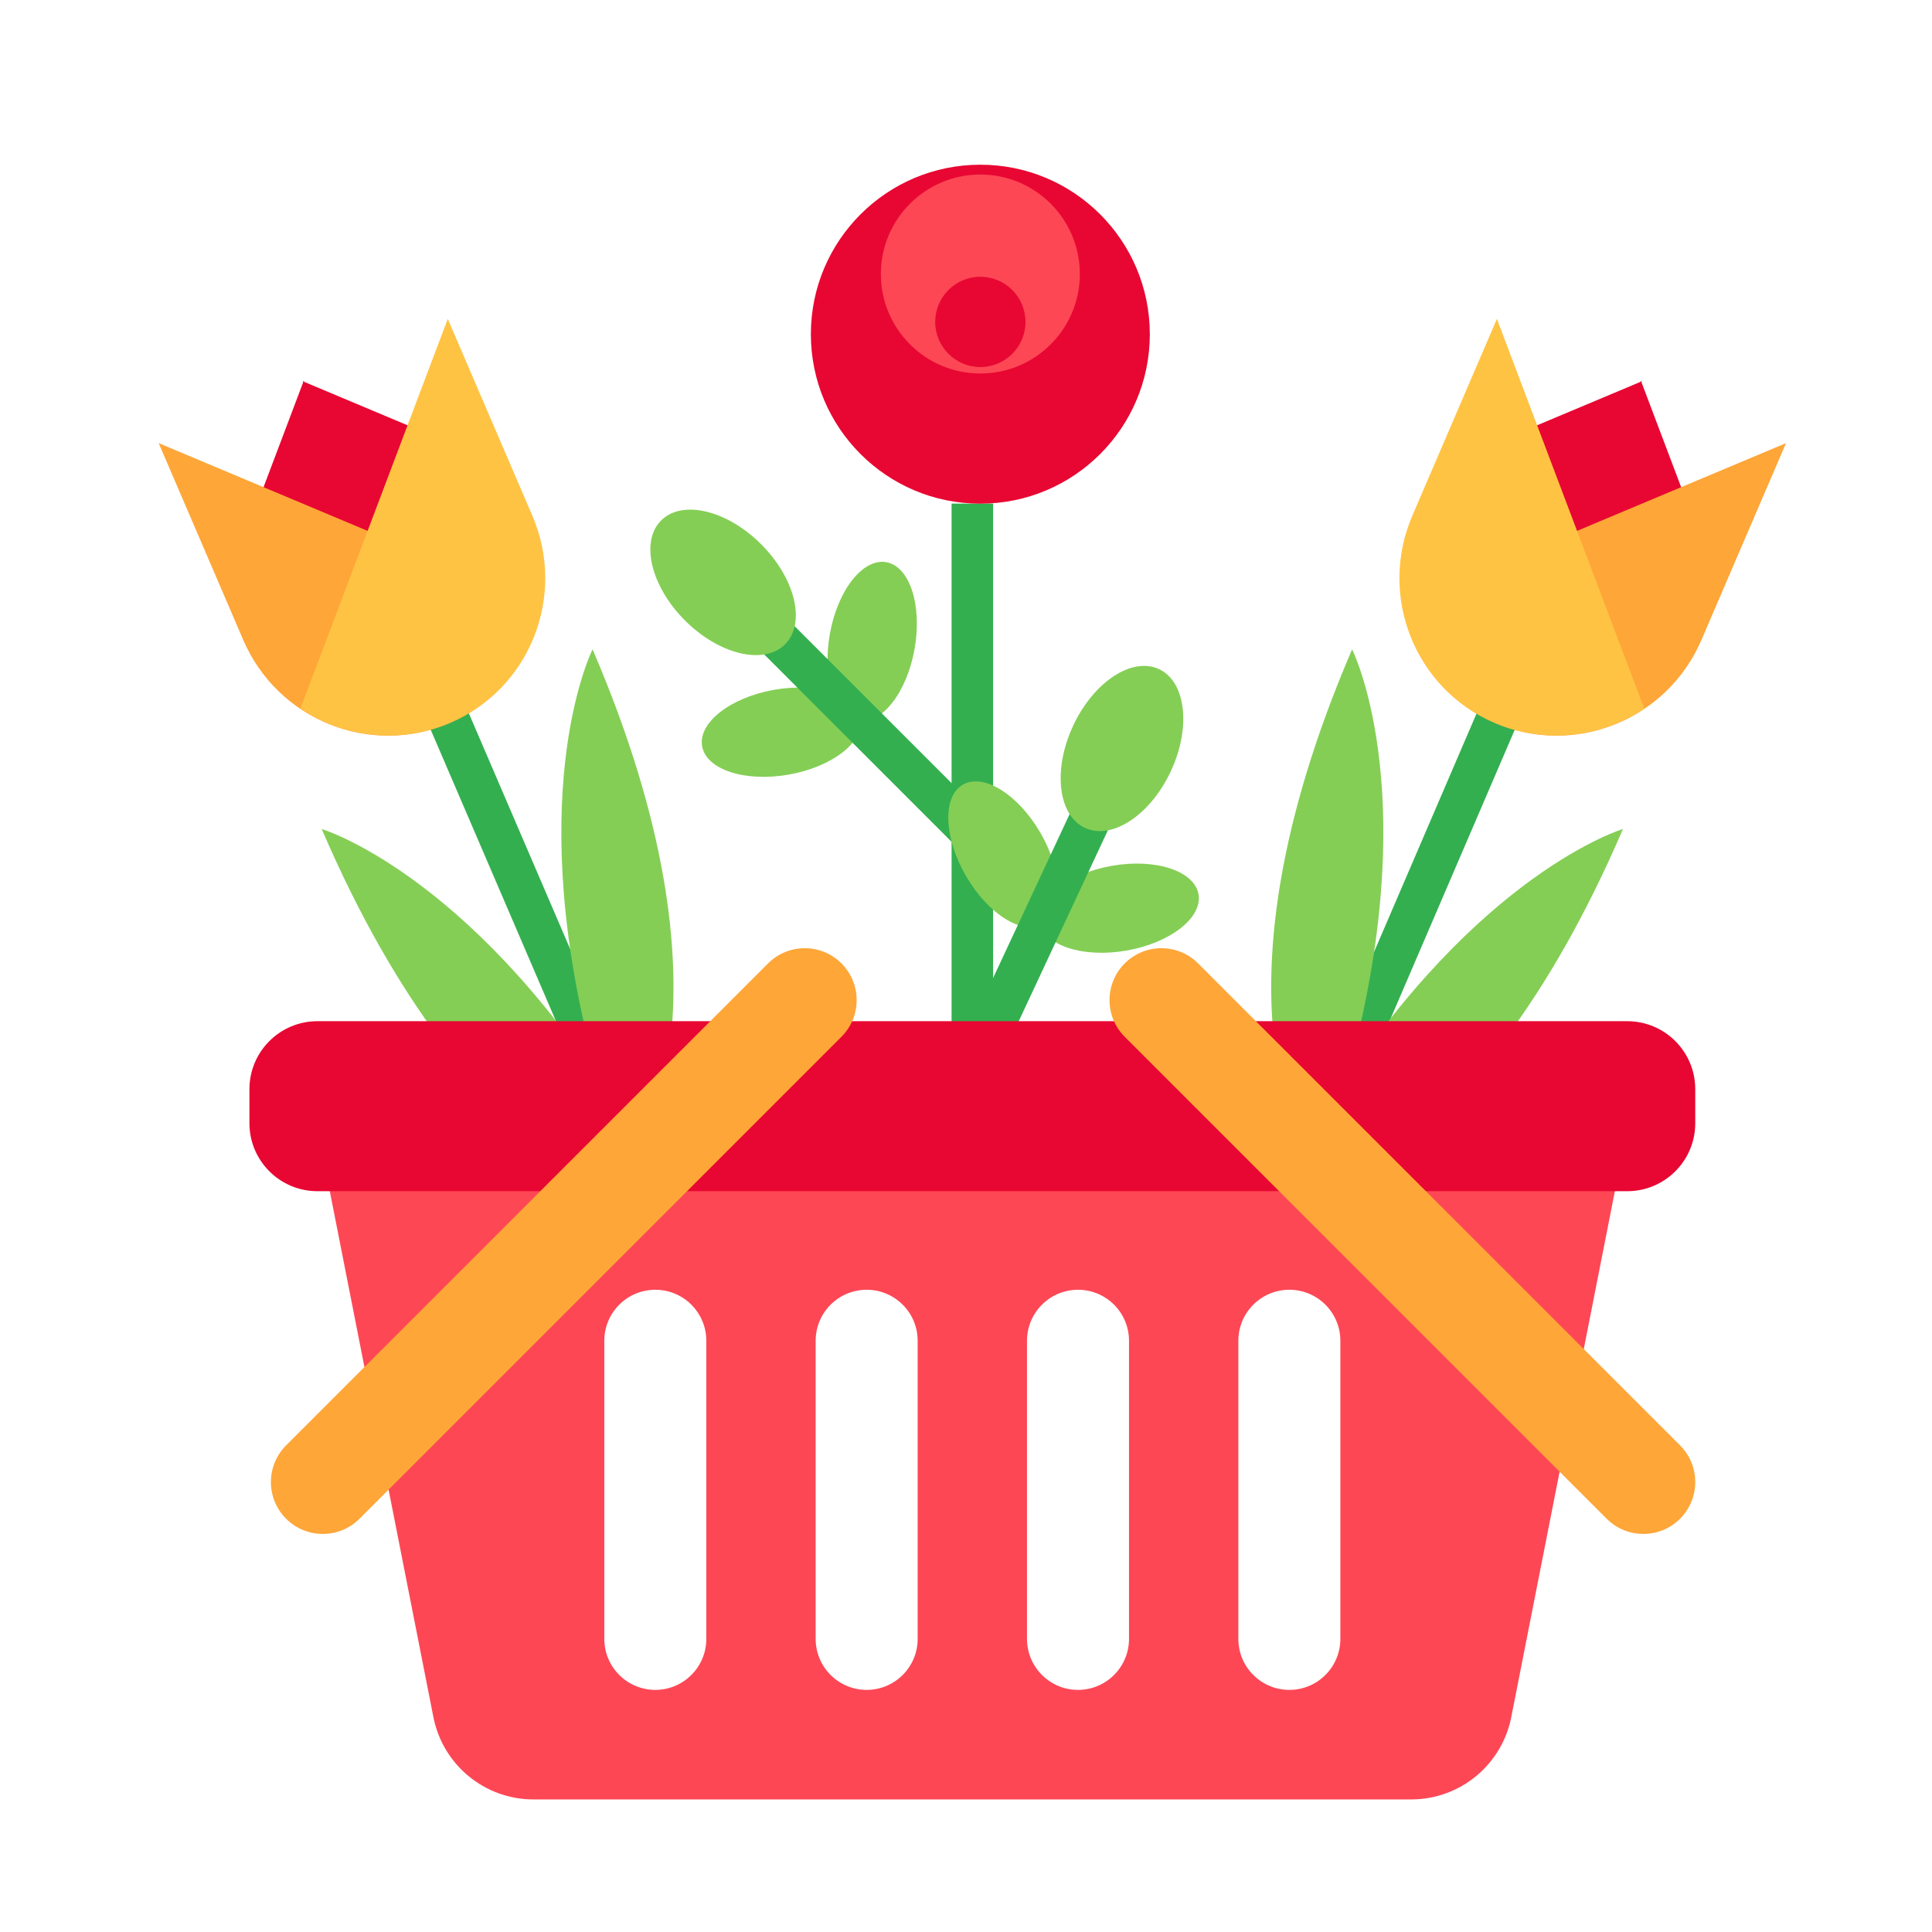 <svg id="color_line" enable-background="new 0 0 256 256" height="512" viewBox="0 0 256 256" width="512" xmlns="http://www.w3.org/2000/svg"><g><g><g><path d="m126.09 66.73h5.5v77.202h-5.5z" fill="#33af50"/></g><g><g><circle cx="129.901" cy="44.282" fill="#e80732" r="22.457"/></g><g><circle cx="129.901" cy="36.309" fill="#fd4755" r="13.182"/></g><g><circle cx="129.901" cy="42.655" fill="#e80732" r="5.981"/></g></g><g><g><ellipse cx="103.461" cy="97.032" fill="#84ce55" rx="10.665" ry="5.698" transform="matrix(.985 -.175 .175 .985 -15.35 19.55)"/></g><g><ellipse cx="115.492" cy="85.001" fill="#84ce55" rx="10.665" ry="5.698" transform="matrix(.175 -.985 .985 .175 11.636 183.882)"/></g><g><path d="m111.632 74.912h5.5v42.019h-5.5z" fill="#33af50" transform="matrix(.707 -.707 .707 .707 -34.325 108.977)"/></g><g><ellipse cx="95.832" cy="77.166" fill="#84ce55" rx="7.141" ry="11.609" transform="matrix(.707 -.707 .707 .707 -26.496 90.365)"/></g></g><g><g><ellipse cx="148.266" cy="120.374" fill="#84ce55" rx="10.665" ry="5.698" transform="matrix(.985 -.173 .173 .985 -18.564 27.42)"/></g><g><ellipse cx="132.846" cy="113.183" fill="#84ce55" rx="5.698" ry="10.665" transform="matrix(.866 -.501 .501 .866 -38.823 81.746)"/></g><g><path d="m116.615 120.315h42.019v5.5h-42.019z" fill="#33af50" transform="matrix(.423 -.906 .906 .423 -32.077 195.776)"/></g><g><ellipse cx="148.641" cy="99.096" fill="#84ce55" rx="11.609" ry="7.141" transform="matrix(.423 -.906 .906 .423 -3.989 191.931)"/></g></g></g><g><g><g><g><g><path d="m140.563 125.245h87.264v5.5h-87.264z" fill="#33af50" transform="matrix(.395 -.919 .919 .395 -6.115 246.707)"/></g></g><g><path d="m179.161 86.047s9.063 17.935.366 52.809l-6.112 14.222s-14.372-20.216 5.745-67.032z" fill="#84ce55"/></g><g><path d="m215.053 109.846s-19.249 5.769-38.564 36.081l-6.112 14.222c0-0 24.558-3.488 44.675-50.303z" fill="#84ce55"/></g></g><g><g><path d="m221.384 82.966-30.118-12.942 4.436-10.323 21.664-9.099.064-.149.04.105.104-.044-.064.149 8.31 21.979z" fill="#e80732"/></g><g><g><path d="m185.777 80.085c1.131 6.759 5.546 12.812 12.289 15.709h0c10.564 4.539 22.824-.384 27.384-10.997l11.207-26.081z" fill="#fea638"/></g><g><path d="m198.01 95.769c-10.564-4.539-15.43-16.823-10.87-27.435l11.207-26.081 19.516 51.619c-5.682 3.831-13.112 4.794-19.854 1.897z" fill="#ffc344"/></g></g></g></g><g><g><g><g><path d="m70.838 84.341h5.5v87.786h-5.5z" fill="#33af50" transform="matrix(.919 -.395 .395 .919 -44.65 39.47)"/></g></g><g><path d="m78.519 86.047s-9.063 17.935-.366 52.809l6.112 14.222s14.372-20.216-5.745-67.032z" fill="#84ce55"/></g><g><path d="m42.627 109.846s19.249 5.769 38.564 36.081l6.112 14.222c-0-0-24.558-3.488-44.675-50.303z" fill="#84ce55"/></g></g><g><g><path d="m36.296 82.966 30.118-12.942-4.436-10.323-21.664-9.099-.064-.149-.04.105-.104-.044.064.149-8.31 21.979z" fill="#e80732"/></g><g><g><path d="m71.903 80.085c-1.131 6.759-5.546 12.812-12.289 15.709h-0c-10.563 4.539-22.824-.384-27.384-10.997l-11.207-26.081z" fill="#fea638"/></g><g><path d="m59.67 95.769c10.564-4.539 15.43-16.823 10.87-27.435l-11.207-26.081-19.516 51.619c5.681 3.831 13.112 4.794 19.854 1.897z" fill="#ffc344"/></g></g></g></g></g><g><g><path d="m41.556 146.958 15.873 80.573c1.248 6.336 6.804 10.904 13.261 10.904h116.299c6.457 0 12.013-4.568 13.261-10.904l15.873-80.573zm52.034 70.203c0 3.732-3.026 6.758-6.758 6.758-3.732 0-6.758-3.026-6.758-6.758v-39.503c0-3.732 3.026-6.758 6.758-6.758 3.732 0 6.758 3.026 6.758 6.758zm28.005 0c0 3.732-3.026 6.758-6.758 6.758-3.732 0-6.758-3.026-6.758-6.758v-39.503c0-3.732 3.026-6.758 6.758-6.758 3.732 0 6.758 3.026 6.758 6.758zm28.005 0c0 3.732-3.026 6.758-6.758 6.758s-6.758-3.026-6.758-6.758v-39.503c0-3.732 3.026-6.758 6.758-6.758s6.758 3.026 6.758 6.758zm28.005 0c0 3.732-3.026 6.758-6.758 6.758-3.732 0-6.758-3.026-6.758-6.758v-39.503c0-3.732 3.026-6.758 6.758-6.758 3.732 0 6.758 3.026 6.758 6.758z" fill="#fd4755"/></g></g><g><g><path d="m215.619 157.84h-173.558c-4.976 0-9.011-4.034-9.011-9.011v-4.505c0-4.976 4.034-9.011 9.011-9.011h173.558c4.976 0 9.011 4.034 9.011 9.011v4.505c0 4.976-4.034 9.011-9.011 9.011z" fill="#e80732"/></g></g><g><g><g><path d="m111.497 137.379-63.862 63.862c-2.685 2.685-7.038 2.685-9.723 0-2.685-2.685-2.685-7.038 0-9.723l63.862-63.862c2.685-2.685 7.038-2.685 9.723 0 2.685 2.685 2.685 7.038 0 9.723z" fill="#fea638"/></g></g><g><g><path d="m149.031 137.379 63.862 63.862c2.685 2.685 7.038 2.685 9.723 0 2.685-2.685 2.685-7.038 0-9.723l-63.862-63.862c-2.685-2.685-7.038-2.685-9.723 0-2.685 2.685-2.685 7.038 0 9.723z" fill="#fea638"/></g></g></g></g></svg>